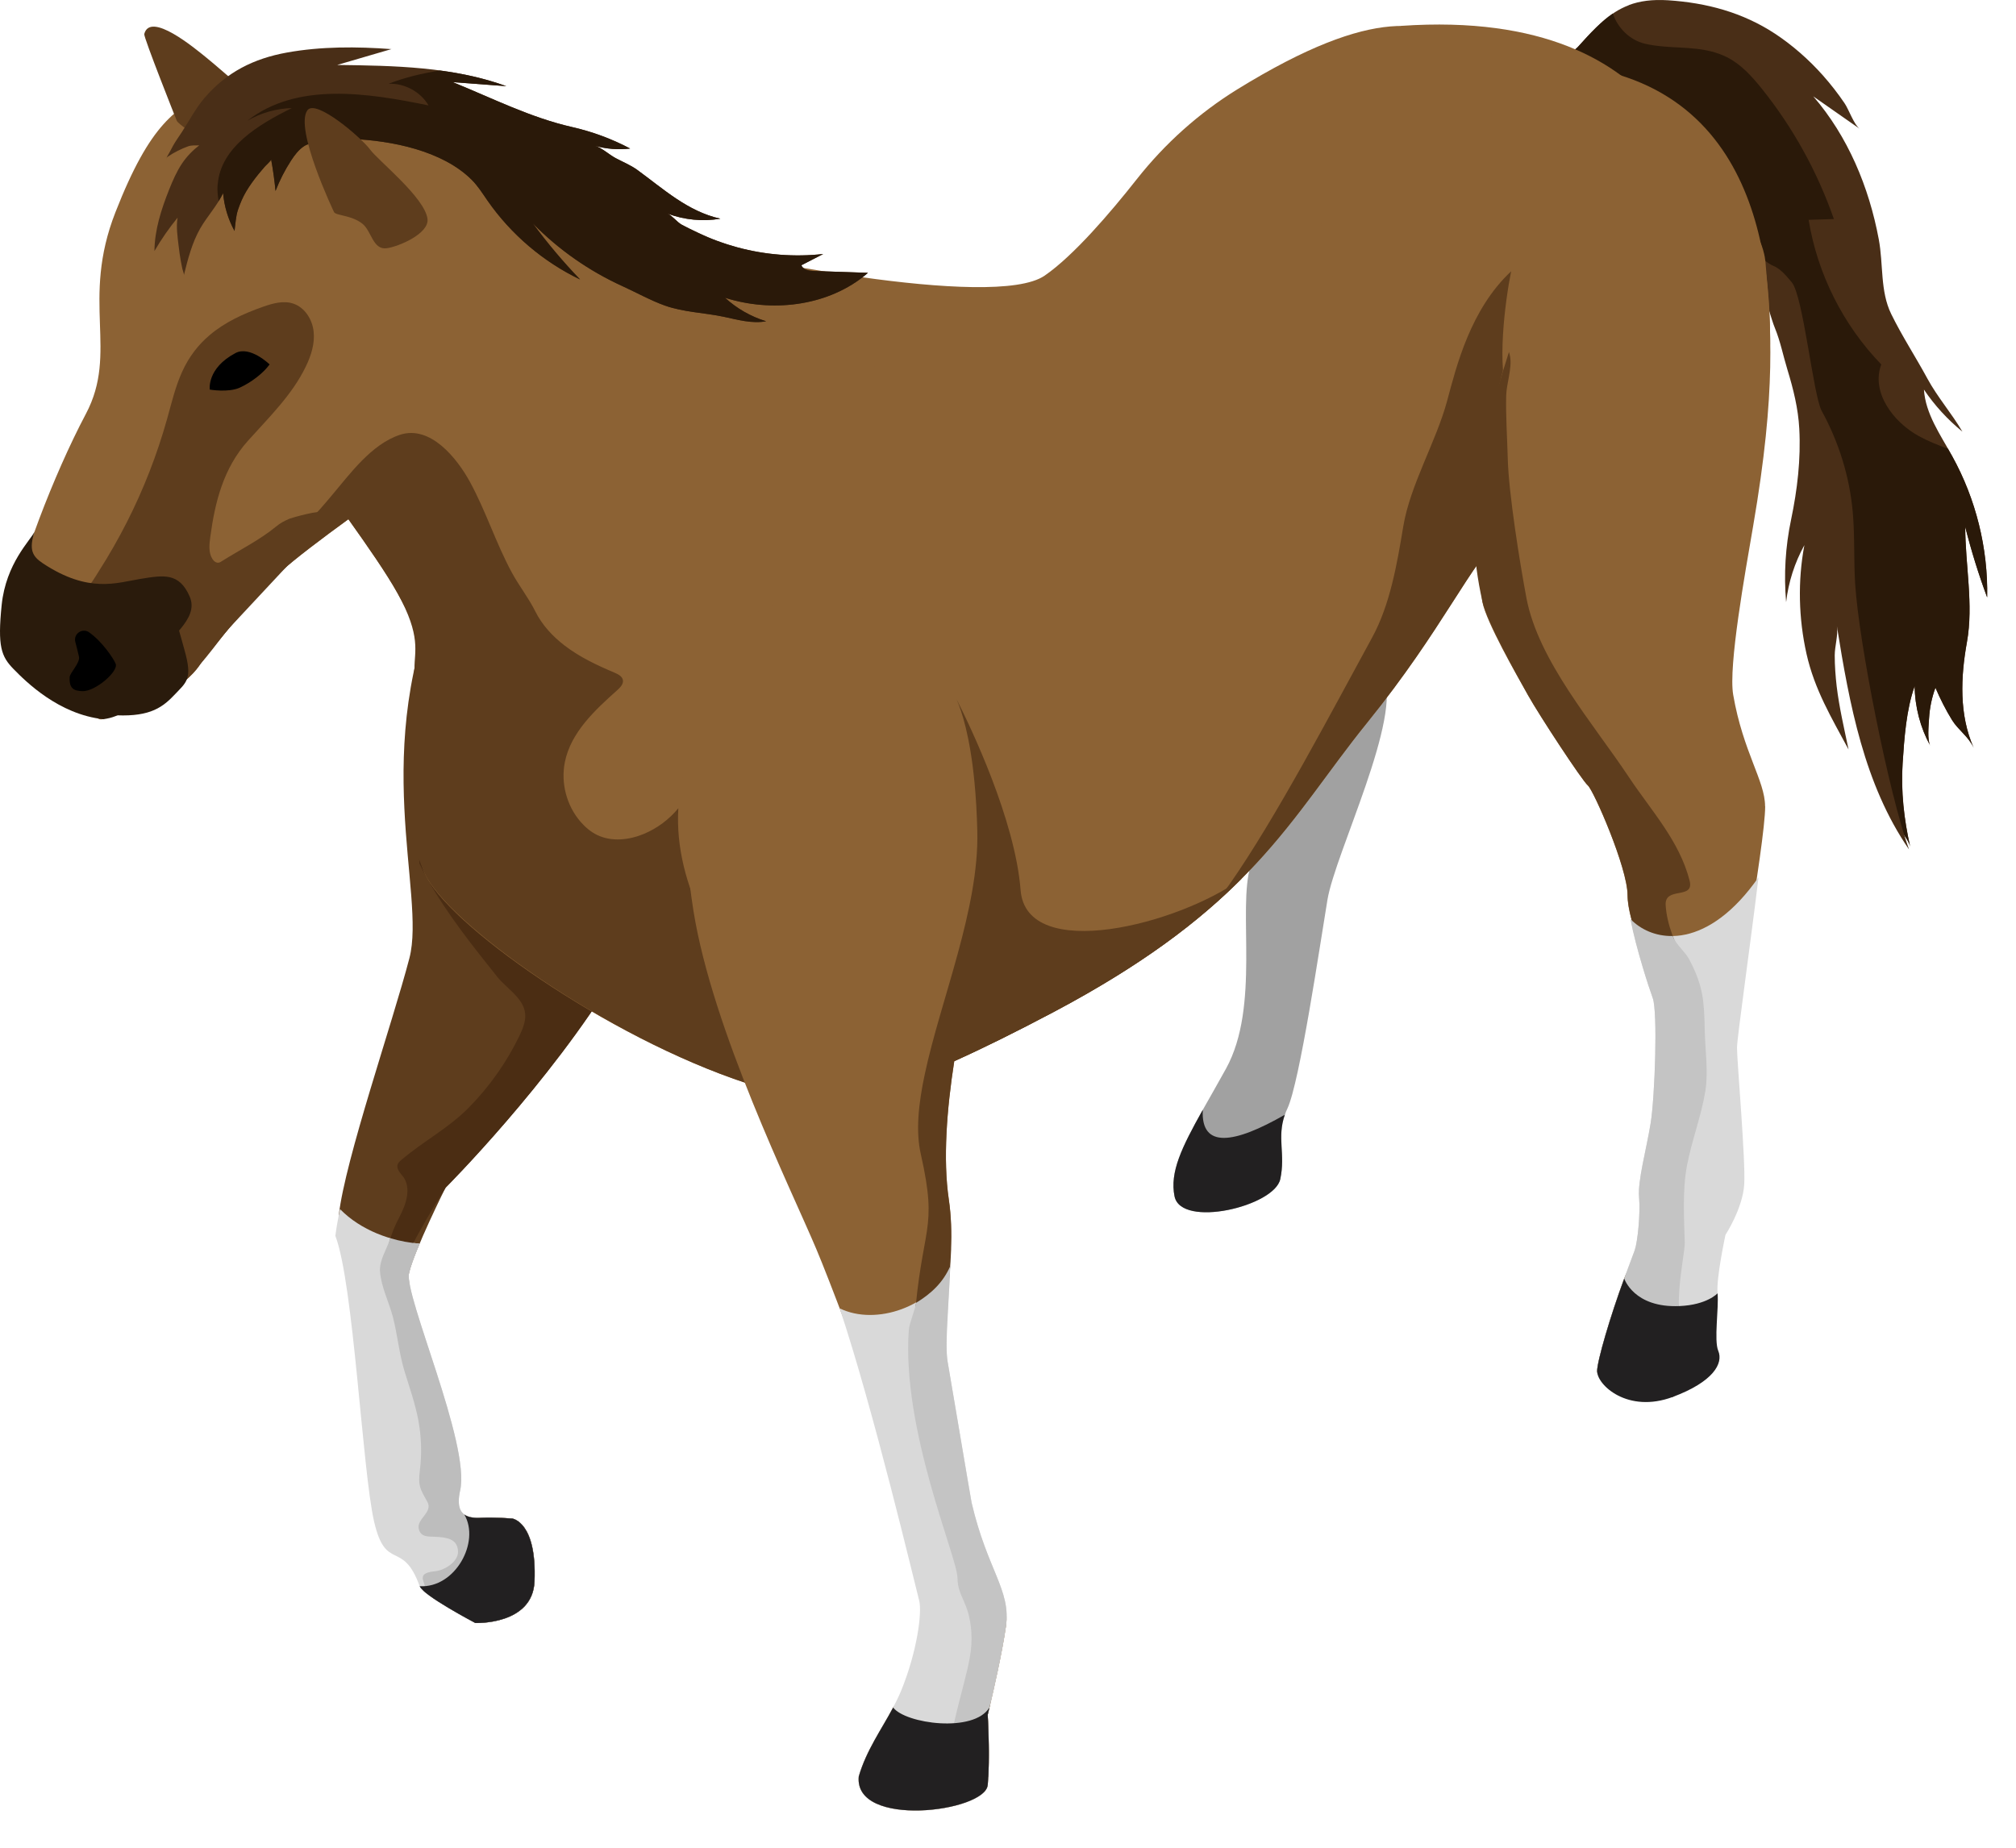 <svg width="36" height="33" viewBox="0 0 36 33" fill="none" xmlns="http://www.w3.org/2000/svg">
<path d="M29.086 0.091C29.279 0.018 29.504 -0.013 29.789 0.005C30.474 0.05 31.117 0.221 31.697 0.602C32.012 0.81 32.303 1.067 32.554 1.349C32.692 1.505 32.821 1.67 32.938 1.843C33.014 1.953 33.107 2.229 33.21 2.301C32.933 2.107 32.656 1.915 32.38 1.721C32.999 2.437 33.375 3.341 33.549 4.271C33.634 4.722 33.571 5.198 33.772 5.609C33.967 6.007 34.208 6.374 34.418 6.762C34.598 7.094 34.85 7.38 35.043 7.709C34.779 7.494 34.546 7.24 34.356 6.958C34.384 7.392 34.651 7.766 34.861 8.147C35.285 8.913 35.503 9.793 35.486 10.669C35.332 10.257 35.202 9.837 35.094 9.41C35.094 10.089 35.245 10.799 35.125 11.466C35.012 12.091 34.982 12.763 35.245 13.356C35.157 13.159 34.972 13.041 34.861 12.863C34.749 12.684 34.645 12.477 34.562 12.282C34.497 12.457 34.459 12.642 34.448 12.829C34.441 12.948 34.413 13.216 34.47 13.32C34.292 12.995 34.195 12.625 34.191 12.253C34.041 12.673 34.005 13.187 33.976 13.631C33.944 14.132 34.001 14.635 34.111 15.123C34.08 14.986 33.915 14.813 33.85 14.68C33.774 14.522 33.721 14.356 33.652 14.195C33.512 13.874 33.381 13.525 33.339 13.173C33.318 12.997 33.237 12.843 33.196 12.67C33.127 12.384 32.925 10.408 32.884 10.116C32.788 9.429 32.643 8.744 32.39 8.096C32.267 7.78 32.117 5.95 31.933 5.665C31.769 5.412 31.494 5.179 31.468 4.859C31.495 5.197 31.497 5.536 31.474 5.874C31.253 5.358 31.09 4.817 30.99 4.264C30.895 3.746 30.85 3.202 30.589 2.745C30.317 2.266 29.838 1.837 29.292 1.688C29.033 1.617 28.724 1.606 28.465 1.721C28.165 1.856 28.023 2.178 27.733 2.325C27.137 2.628 26.814 1.786 27.213 1.388C27.416 1.185 27.7 1.091 27.962 0.975C28.042 0.939 28.124 0.898 28.182 0.833C28.495 0.485 28.741 0.224 29.084 0.094L29.086 0.091Z" fill="#492E17"/>
<path d="M27.182 1.421C27.192 1.408 27.203 1.397 27.214 1.385C27.417 1.182 27.7 1.089 27.963 0.972C28.043 0.936 28.125 0.896 28.183 0.831C28.403 0.586 28.59 0.385 28.801 0.241C28.886 0.499 29.104 0.716 29.37 0.78C29.486 0.808 29.605 0.822 29.723 0.832C30.097 0.863 30.478 0.842 30.835 1.02C31.086 1.145 31.28 1.359 31.456 1.578C32.016 2.275 32.454 3.068 32.748 3.912C32.597 3.917 32.447 3.921 32.297 3.926C32.454 4.892 32.914 5.806 33.594 6.509C33.409 7.001 33.802 7.534 34.262 7.787C34.429 7.879 34.606 7.949 34.785 8.015C34.81 8.059 34.836 8.103 34.86 8.147C35.284 8.913 35.502 9.793 35.484 10.669C35.331 10.257 35.201 9.837 35.093 9.41C35.093 10.089 35.243 10.799 35.123 11.466C35.011 12.091 34.981 12.763 35.243 13.356C35.156 13.159 34.971 13.041 34.859 12.863C34.748 12.684 34.644 12.477 34.561 12.282C34.496 12.457 34.458 12.642 34.447 12.829C34.44 12.948 34.412 13.216 34.469 13.32C34.291 12.995 34.194 12.625 34.19 12.253C34.039 12.673 34.004 13.188 33.975 13.631C33.942 14.132 33.999 14.635 34.11 15.123C34.079 14.986 33.914 14.813 33.849 14.68C33.773 14.522 33.72 14.355 33.651 14.195C33.511 13.874 33.38 13.525 33.337 13.173C33.316 12.997 33.236 12.843 33.195 12.67C33.126 12.384 32.923 10.408 32.883 10.116C32.787 9.429 32.642 8.744 32.389 8.096C32.266 7.78 32.116 5.95 31.931 5.665C31.768 5.412 31.492 5.179 31.467 4.859C31.494 5.197 31.496 5.536 31.473 5.874C31.252 5.358 31.089 4.817 30.989 4.264C30.894 3.746 30.849 3.202 30.588 2.745C30.316 2.266 29.837 1.837 29.291 1.688C29.032 1.617 28.723 1.606 28.464 1.721C28.164 1.856 28.022 2.178 27.732 2.325C27.658 2.363 27.588 2.383 27.524 2.389C27.338 2.097 27.207 1.765 27.18 1.423L27.182 1.421Z" fill="#2A1909"/>
<path d="M31.473 5.288C31.38 5.149 31.283 5.005 31.25 4.841C31.24 4.796 31.232 4.671 31.283 4.645C31.294 4.64 31.306 4.638 31.319 4.638C31.386 4.633 31.459 4.627 31.52 4.661C31.571 4.69 31.606 4.723 31.661 4.745C31.8 4.802 31.9 4.929 31.995 5.041C32.2 5.28 32.379 7.062 32.53 7.338C32.836 7.895 33.029 8.514 33.085 9.147C33.123 9.573 33.101 10.002 33.128 10.429C33.194 11.484 33.731 14.175 34.089 15.17C33.29 14.011 33.025 12.576 32.802 11.185C32.827 11.338 32.763 11.545 32.763 11.704C32.763 11.889 32.777 12.075 32.798 12.259C32.844 12.64 32.932 13.012 33.01 13.386C32.706 12.819 32.403 12.319 32.259 11.677C32.117 11.041 32.101 10.376 32.221 9.736C32.048 10.049 31.936 10.397 31.895 10.754C31.852 10.261 31.882 9.763 31.984 9.279C32.095 8.747 32.16 8.199 32.13 7.656C32.111 7.296 32.023 6.945 31.918 6.601C31.843 6.357 31.793 6.098 31.696 5.862C31.62 5.678 31.584 5.455 31.473 5.288V5.288Z" fill="#492E17"/>
<path d="M20.974 21.366C21.09 21.94 22.758 21.547 22.862 21.059C22.958 20.61 22.799 20.322 22.944 19.909H22.945C22.956 19.872 22.971 19.835 22.99 19.797C23.21 19.322 23.564 16.916 23.704 16.073C23.843 15.231 25.059 12.798 24.699 12.044C24.338 11.291 25.078 8.926 24.998 8.358C24.919 7.79 26.785 6.183 26.785 2.023C26.785 1.368 25.446 -0.35 23.909 1.9C22.373 4.149 22.256 4.515 22.129 6.392C22 8.269 22.051 10.33 22.633 12.745C22.633 12.745 22.563 14.695 22.33 15.47C22.096 16.247 22.509 17.968 21.893 19.086C21.741 19.361 21.601 19.605 21.477 19.824L21.476 19.825C21.102 20.494 20.886 20.934 20.974 21.367L20.974 21.366Z" fill="#A1A1A1"/>
<path d="M6.05 21.7C6.376 22.554 6.685 26.129 6.894 27.049C7.103 27.97 7.322 27.358 7.627 28.204C7.687 28.371 8.486 28.986 8.486 28.986C8.486 28.986 9.511 29.027 9.543 28.243C9.587 27.175 9.145 27.12 9.145 27.12C9.145 27.12 8.83 27.095 8.591 27.107C8.473 27.112 8.365 27.102 8.291 27.049C8.29 27.049 8.22 27.169 8.22 27.169C8.174 27.135 8.037 27.025 8.025 26.949C8.021 26.926 8.216 26.758 8.009 26.811C7.861 26.849 8.008 26.656 8.025 26.581C8.211 25.753 7.211 23.136 7.304 22.734C7.397 22.333 7.957 21.209 7.957 21.209C7.957 21.209 9.813 19.351 11.004 17.382C11.696 16.239 11.923 15.058 12.204 14.181C12.252 14.028 12.302 13.886 12.356 13.755C12.616 13.124 12.792 12.241 12.897 11.289C13.157 8.92 12.975 6.117 12.541 5.661C11.936 5.022 9.266 7.385 7.915 10.382C6.566 13.379 7.614 15.949 7.311 17.112C7.008 18.275 6.166 20.698 6.05 21.7H6.05Z" fill="#5E3D1D"/>
<path d="M8.487 28.986C8.487 28.986 7.554 28.496 7.494 28.329C7.189 27.483 6.889 28.089 6.679 27.169C6.469 26.249 6.315 22.927 5.989 22.073C6.004 21.942 6.033 21.779 6.072 21.594C6.44 21.972 6.991 22.173 7.494 22.211C7.406 22.418 7.334 22.61 7.304 22.734C7.211 23.136 8.403 25.789 8.217 26.618C8.2 26.693 8.192 26.757 8.192 26.812C8.192 26.839 8.195 26.864 8.198 26.888C8.211 26.964 8.245 27.015 8.291 27.049C8.291 27.049 8.291 27.05 8.292 27.05C8.365 27.103 8.473 27.113 8.591 27.108C8.83 27.096 9.146 27.121 9.146 27.121C9.146 27.121 9.588 27.176 9.544 28.244C9.512 29.027 8.487 28.986 8.487 28.986V28.986Z" fill="#D9D9D9"/>
<path d="M7.199 21.018C7.15 20.95 7.075 20.879 7.1 20.799C7.111 20.765 7.139 20.739 7.167 20.716C7.561 20.38 8.011 20.15 8.379 19.774C8.746 19.399 9.052 18.965 9.279 18.492C9.344 18.354 9.405 18.201 9.37 18.053C9.312 17.803 9.036 17.64 8.883 17.45C8.438 16.892 7.99 16.332 7.64 15.711C7.586 15.616 7.536 15.519 7.488 15.421C7.466 14.636 7.467 13.698 7.682 12.642C8.348 12.753 9.016 13.005 9.463 13.51C9.731 13.813 9.901 14.108 10.264 14.303C10.63 14.499 10.951 14.778 11.217 15.094C11.407 15.319 11.57 15.563 11.715 15.82C11.543 16.327 11.324 16.859 11.007 17.383C9.815 19.352 7.96 21.21 7.96 21.21C7.96 21.21 7.264 22.294 7.171 22.695C7.078 23.096 8.214 25.753 8.028 26.582C8.012 26.657 8.157 26.812 8.104 26.812C8.013 26.812 8.025 26.926 8.028 26.949C8.041 27.025 8.178 27.136 8.224 27.169C8.297 27.222 8.476 27.113 8.594 27.108C8.834 27.096 9.149 27.121 9.149 27.121C9.149 27.121 9.591 27.176 9.547 28.244C9.515 29.027 8.49 28.987 8.49 28.987C8.49 28.987 7.799 28.623 7.569 28.416C7.683 28.317 7.793 28.213 7.885 28.093C7.99 27.955 8.268 27.877 8.266 27.7C8.262 27.461 8.116 27.391 7.936 27.323C7.822 27.281 7.808 27.384 7.776 27.223C7.74 27.048 7.904 26.974 7.802 26.79C7.67 26.552 7.633 26.508 7.668 26.224C7.705 25.924 7.695 25.617 7.638 25.319C7.582 25.023 7.48 24.738 7.392 24.451C7.299 24.146 7.222 23.835 7.143 23.527C7.074 23.261 6.922 22.978 6.902 22.703C6.877 22.36 6.969 22.042 7.13 21.74C7.25 21.515 7.349 21.227 7.202 21.018H7.199Z" fill="#4B2D13"/>
<path d="M8.487 28.986C8.487 28.986 7.796 28.623 7.566 28.415C7.68 28.316 7.35 28.1 7.768 28.062C7.941 28.046 8.182 27.891 8.179 27.714C8.176 27.475 7.96 27.456 7.768 27.446C7.659 27.44 7.509 27.461 7.477 27.3C7.441 27.125 7.734 27.008 7.632 26.824C7.5 26.585 7.463 26.541 7.498 26.258C7.535 25.958 7.525 25.651 7.468 25.353C7.411 25.057 7.31 24.772 7.222 24.485C7.129 24.18 7.095 23.828 7.016 23.521C6.946 23.254 6.806 22.984 6.786 22.709C6.771 22.504 6.912 22.303 6.97 22.114C7.144 22.166 7.322 22.198 7.494 22.211C7.407 22.418 7.334 22.61 7.305 22.734C7.212 23.136 8.403 25.789 8.217 26.618C8.201 26.693 8.193 26.757 8.193 26.812C8.193 26.839 8.196 26.864 8.199 26.888C8.212 26.964 8.245 27.015 8.291 27.049C8.291 27.049 8.291 27.05 8.293 27.05C8.366 27.103 8.473 27.113 8.592 27.108C8.831 27.096 9.147 27.121 9.147 27.121C9.147 27.121 9.588 27.176 9.544 28.244C9.512 29.027 8.487 28.987 8.487 28.987L8.487 28.986Z" fill="#BDBDBD"/>
<path d="M0.435 12.068C0.559 12.097 0.958 11.811 0.958 11.811C0.958 11.811 0.958 12.034 1.348 11.818C1.388 11.796 1.432 11.769 1.48 11.737C2.003 11.392 1.81 11.008 1.898 10.87C1.984 10.735 2.533 9.448 3.005 9.017C3.479 8.586 4.203 6.924 4.378 6.837C4.552 6.752 4.9 7.034 5.038 7.485C5.106 7.709 5.489 8.252 5.921 8.854C6.019 8.992 6.12 9.133 6.221 9.273C6.564 9.755 6.9 10.237 7.099 10.595C7.528 11.368 7.577 11.634 7.582 11.928C7.584 11.984 7.583 12.04 7.583 12.103C7.583 12.2 7.593 12.416 7.613 12.689C7.675 13.492 7.309 15.284 7.662 15.709C8.112 16.254 8.94 16.372 12.126 14.735C12.276 14.658 12.432 14.576 12.594 14.491C12.614 14.481 12.633 14.47 12.652 14.462C13.501 14.013 14.279 13.638 14.993 13.303C17.256 12.238 18.853 11.576 19.89 10.297C21.26 8.606 21.721 7.468 22.355 6.872C22.568 6.673 23.043 6.382 23.597 6.005C24.003 5.728 24.452 5.405 24.872 5.036C25.594 4.403 26.234 3.638 26.428 2.75C26.89 0.641 26.989 1.335 26.205 0.831C25.519 0.391 24.586 0.059 22.093 1.597C21.407 2.021 20.8 2.566 20.3 3.2C19.828 3.799 19.17 4.568 18.654 4.923C17.744 5.549 12.979 4.565 12.246 4.333C11.511 4.099 7.53 2.189 6.77 1.828C6.009 1.467 4.441 1.315 3.794 1.616C3.146 1.919 2.684 2.199 2.062 3.789C1.439 5.377 2.12 6.285 1.534 7.391C0.948 8.497 0.337 10.124 0.211 10.898C0.088 11.669 0.31 12.041 0.435 12.069V12.068Z" fill="#8C6234"/>
<path d="M23.776 5.208C23.776 5.208 23.707 5.516 23.596 6.003C23.042 6.381 22.568 6.673 22.356 6.872C21.721 7.467 21.26 8.605 19.89 10.296C18.52 11.988 16.167 12.599 12.594 14.491C9.02 16.383 8.135 16.278 7.662 15.709C7.309 15.284 7.676 13.492 7.614 12.689C7.614 12.689 8.157 14.606 9.267 14.889C10.377 15.171 11.909 14.001 11.909 14.001L13.221 10.693C13.221 10.693 13.097 12.592 12.975 12.893C12.854 13.194 13.554 13.092 13.554 13.092C13.554 13.092 16.352 12.896 18.419 10.989C20.486 9.081 21.483 6.933 21.956 6.66C22.429 6.387 23.775 5.208 23.775 5.208H23.776Z" fill="#942F11"/>
<path d="M3.156 2.156C3.156 2.156 2.562 0.664 2.576 0.608C2.682 0.195 3.483 0.867 3.674 1.02C3.804 1.123 4.243 1.505 4.512 1.74C4.639 1.852 4.665 2.039 4.574 2.182C4.515 2.275 4.472 2.399 4.395 2.445C4.066 2.64 3.83 2.665 3.641 2.525C3.479 2.406 3.177 2.213 3.157 2.156L3.156 2.156Z" fill="#5E3D1D"/>
<path d="M7.581 15.591C7.952 16.478 10.812 18.518 13.341 19.349C13.69 19.464 14.033 19.555 14.361 19.617C14.362 19.617 14.364 19.619 14.366 19.619C14.431 19.631 14.495 19.642 14.559 19.652L14.993 13.303L15.334 8.307C15.334 8.307 11.759 9.676 9.476 10.637C9.409 10.665 9.343 10.692 9.279 10.72C8.301 11.135 7.605 11.458 7.613 11.538C7.619 11.587 7.605 11.726 7.582 11.928C7.488 12.784 7.23 14.753 7.581 15.591H7.581Z" fill="#8C6234"/>
<path d="M14.528 6.781C14.528 6.781 14.011 10.11 13.555 11.382C13.1 12.655 12.24 14.676 12.24 14.676C12.24 14.676 12.952 14.531 13.175 14.383C13.399 14.236 13.384 13.959 13.384 13.959C13.384 13.959 14.527 10.745 14.777 9.343C15.026 7.942 15.099 6.375 15.099 6.375L14.527 6.781H14.528Z" fill="#942F11"/>
<path d="M20.974 21.366C21.09 21.94 22.757 21.547 22.862 21.059C22.958 20.61 22.799 20.322 22.943 19.909C22.039 20.428 21.443 20.521 21.478 19.824L21.476 19.825C21.102 20.494 20.886 20.934 20.974 21.367V21.366Z" fill="#222021"/>
<path d="M25.021 0.462C30.102 0.111 30.381 3.754 30.381 3.754C30.381 3.754 31.936 9.114 28.331 8.452C24.725 7.791 23.361 4.627 23.626 3.792C23.89 2.958 25.021 0.462 25.021 0.462Z" fill="#8C6234"/>
<path d="M26.64 1.177C31.136 0.71 31.626 4.219 31.609 6.14C31.599 7.315 28.848 10.032 28.227 9.961C24.584 9.541 26.122 6.222 26.386 5.388C26.651 4.553 26.64 1.178 26.64 1.178V1.177Z" fill="#8C6234"/>
<path d="M1.348 11.818C1.377 12.402 1.678 12.823 1.781 12.846C1.905 12.874 2.304 12.587 2.304 12.587C2.304 12.587 2.304 12.764 2.579 12.652C2.645 12.624 2.725 12.581 2.826 12.514C3.35 12.169 3.499 11.982 3.587 11.847C3.673 11.711 4.565 10.62 5.037 10.191C5.264 9.984 5.753 9.613 6.221 9.274C6.73 8.903 7.212 8.571 7.303 8.526C7.476 8.44 7.825 8.724 7.963 9.173C8.011 9.334 8.562 9.949 9.279 10.72C9.387 10.837 9.5 10.958 9.617 11.081C10.505 12.033 11.549 13.134 12.198 13.898C12.205 13.904 12.211 13.911 12.217 13.918C12.229 13.932 12.242 13.947 12.253 13.961C12.417 14.155 12.553 14.325 12.651 14.462C12.705 14.536 12.747 14.601 12.777 14.655C13.289 15.576 13.263 15.777 13.263 16.162C13.263 16.261 13.272 16.475 13.293 16.749C13.354 17.552 13.521 18.871 13.874 19.297C13.996 19.443 14.144 19.559 14.36 19.618C14.362 19.618 14.362 19.619 14.365 19.619C14.768 19.727 15.4 19.636 16.515 19.179C16.679 19.112 16.853 19.038 17.04 18.952C17.541 18.727 18.124 18.439 18.805 18.079C20.403 17.233 21.419 16.449 22.176 15.688C22.176 15.688 22.178 15.686 22.178 15.686C23.113 14.746 23.654 13.843 24.412 12.908C25.781 11.217 26.242 10.079 26.877 9.484C27.089 9.285 27.564 8.994 28.117 8.615C29.222 7.863 30.643 8.59 30.949 7.185C31.411 5.075 31.51 3.946 30.726 3.441C29.941 2.938 28.833 2.577 25.433 4.997C25.433 4.997 25.208 5.006 24.871 5.036C24.123 5.105 22.823 5.282 22.195 5.713C21.285 6.339 19.192 8.151 18.458 7.919C17.723 7.684 10.454 3.877 9.693 3.516C8.933 3.155 7.365 3.002 6.717 3.304C6.07 3.607 5.608 3.887 4.986 5.477C4.363 7.064 3.468 7.888 2.884 8.994C2.298 10.1 1.494 10.668 1.369 11.441C1.348 11.572 1.342 11.699 1.348 11.818V11.818Z" fill="#8C6234"/>
<path d="M3.744 5.985C3.542 6.156 3.374 6.369 3.25 6.645C3.13 6.911 3.064 7.197 2.985 7.478C2.806 8.118 2.564 8.74 2.263 9.331C2.112 9.627 1.948 9.915 1.769 10.195C1.691 10.317 1.619 10.454 1.506 10.543C1.382 10.64 1.223 10.689 1.098 10.788C0.844 10.991 0.541 11.631 0.727 11.947C0.902 12.245 1.4 12.271 1.701 12.321C2.141 12.395 2.735 12.3 3.163 12.179C3.488 12.088 3.889 11.437 4.117 11.192C4.474 10.809 4.831 10.427 5.188 10.044C5.428 9.787 5.678 9.511 5.748 9.166C5.765 9.087 5.205 9.249 5.169 9.264C5.076 9.304 5.002 9.344 4.93 9.404C4.642 9.642 4.276 9.824 3.957 10.025C3.942 10.035 3.926 10.045 3.909 10.048C3.861 10.059 3.816 10.021 3.791 9.98C3.722 9.869 3.737 9.728 3.754 9.599C3.839 8.961 3.99 8.362 4.427 7.873C4.803 7.453 5.219 7.051 5.463 6.542C5.557 6.347 5.625 6.132 5.6 5.917C5.576 5.703 5.442 5.49 5.236 5.422C5.063 5.364 4.873 5.417 4.699 5.478C4.338 5.605 4.011 5.758 3.744 5.985Z" fill="#5E3D1D"/>
<path d="M13.74 18.276C15.659 18.404 17.744 18.394 19.295 17.256C19.716 16.948 21.279 16.76 21.949 15.804C22.794 14.597 23.795 12.679 24.502 11.387C24.823 10.801 24.948 10.068 25.058 9.404C25.18 8.663 25.643 7.893 25.84 7.165C26.009 6.536 26.257 5.526 26.985 4.845C26.875 5.387 26.722 6.582 26.937 7.079C27.006 7.238 27.647 7.021 27.702 7.185C27.746 7.318 27.75 7.461 27.742 7.601C27.711 8.205 27.388 8.633 27.246 9.201C27.09 9.31 26.962 9.404 26.878 9.484C26.243 10.078 25.781 11.217 24.412 12.908C23.042 14.6 22.379 16.186 18.805 18.079C16.158 19.479 14.987 19.785 14.364 19.619C14.363 19.619 14.361 19.618 14.36 19.618C14.23 19.583 14.127 19.525 14.037 19.454C13.777 19.105 13.628 18.688 13.739 18.277L13.74 18.276Z" fill="#5E3D1D"/>
<path d="M2.271 12.346C2.319 12.487 2.443 12.591 2.579 12.651C2.645 12.623 2.725 12.58 2.826 12.513C3.35 12.168 3.499 11.982 3.587 11.846C3.673 11.71 4.565 10.619 5.037 10.19C5.264 9.983 5.753 9.613 6.221 9.273C6.564 9.755 6.9 10.237 7.099 10.595C7.528 11.368 7.397 11.641 7.402 11.934C7.308 12.79 6.973 14.206 7.581 15.59C7.968 16.47 10.811 18.518 13.341 19.349C13.187 18.556 12.97 17.775 12.756 16.995C12.703 16.806 12.65 16.616 12.564 16.439C12.261 15.819 12.071 15.137 12.113 14.435C11.95 14.634 11.738 14.792 11.501 14.892C11.236 15.003 10.923 15.038 10.664 14.913C10.548 14.857 10.448 14.771 10.364 14.673C10.117 14.386 10.012 13.982 10.087 13.61C10.194 13.08 10.622 12.683 11.026 12.323C11.077 12.276 11.134 12.217 11.124 12.149C11.113 12.079 11.038 12.041 10.972 12.013C10.66 11.881 10.35 11.735 10.082 11.529C9.869 11.366 9.68 11.162 9.56 10.921C9.439 10.678 9.271 10.467 9.14 10.226C8.856 9.701 8.676 9.127 8.39 8.603C8.159 8.182 7.684 7.588 7.144 7.765C6.634 7.931 6.251 8.462 5.92 8.854C5.772 9.03 5.641 9.184 5.535 9.278C5.382 9.412 5.205 9.523 5.07 9.677C4.894 9.879 4.806 10.142 4.669 10.373C4.571 10.537 4.449 10.687 4.328 10.835C4.096 11.118 3.857 11.408 3.537 11.588C3.204 11.775 2.81 11.827 2.426 11.836C2.483 11.966 2.291 12.069 2.257 12.206C2.244 12.252 2.253 12.302 2.269 12.347L2.271 12.346Z" fill="#5E3D1D"/>
<path d="M12.199 13.898C12.201 13.99 12.203 14.085 12.205 14.181C12.225 14.856 12.275 15.595 12.384 16.273C12.727 18.403 14.119 21.221 14.578 22.31C15.061 23.457 16.576 27.646 16.673 28.018C16.728 28.231 16.528 29.566 16.245 30.255C16.204 30.357 16.001 30.397 15.949 30.495C15.74 30.889 15.47 31.261 15.335 31.726C15.242 32.66 17.592 32.362 17.638 31.881C17.643 31.834 17.646 31.783 17.648 31.732C17.676 31.255 17.638 30.626 17.638 30.626C17.638 30.626 17.65 30.576 17.669 30.494C17.671 30.494 17.671 30.492 17.671 30.492C17.737 30.21 17.893 29.537 17.964 29.043C18.057 28.402 17.426 28.18 17.146 26.979C17.136 26.934 16.793 24.434 16.781 24.377C16.667 23.826 17.119 22.611 16.944 21.422C16.838 20.706 16.907 19.808 17.041 18.951C17.283 17.404 17.733 15.986 17.733 15.986C17.733 15.986 17.631 15.045 17.403 13.965C17.121 12.621 16.645 11.059 15.933 10.824C14.582 10.38 13.528 10.844 12.899 11.289C12.475 11.589 12.242 11.883 12.242 11.883C12.242 11.883 12.181 12.769 12.199 13.898H12.199Z" fill="#8C6234"/>
<path d="M14.994 23.366C15.639 23.685 16.647 23.339 16.97 22.605C16.94 23.35 16.855 24.003 16.93 24.368C16.942 24.424 17.34 26.794 17.351 26.839C17.63 28.04 18.057 28.402 17.963 29.043C17.892 29.538 17.737 30.21 17.67 30.492C17.67 30.492 17.67 30.494 17.669 30.494C17.649 30.576 17.638 30.626 17.638 30.626C17.638 30.626 17.676 31.255 17.648 31.732C17.646 31.783 17.642 31.834 17.638 31.881C17.591 32.362 15.241 32.66 15.334 31.726C15.47 31.261 15.74 30.889 15.949 30.495C16 30.397 16.049 30.299 16.091 30.197C16.374 29.509 16.469 28.801 16.414 28.587C16.338 28.298 15.597 25.167 14.994 23.366Z" fill="#D9D9D9"/>
<path d="M16.868 31.643C17.134 31.676 17.394 31.705 17.648 31.732C17.676 31.256 17.638 30.627 17.638 30.627C17.638 30.627 17.649 30.577 17.669 30.494C17.67 30.494 17.67 30.493 17.67 30.493C17.737 30.211 17.704 29.481 17.775 28.987C17.868 28.346 17.535 28.088 17.255 26.887C17.245 26.842 16.853 24.48 16.841 24.423C16.727 23.872 17.118 22.611 16.942 21.423C16.837 20.706 16.906 19.809 17.04 18.952C17.542 18.727 18.125 18.439 18.806 18.079C20.404 17.233 21.419 16.449 22.177 15.688C21.049 16.515 18.327 17.206 18.225 15.897C18.127 14.64 17.33 12.978 17.082 12.49C17.171 12.692 17.321 13.139 17.401 13.967C17.426 14.223 17.444 14.515 17.452 14.849C17.485 16.229 16.798 17.852 16.515 19.18C16.4 19.716 16.351 20.203 16.442 20.608C16.76 22.016 16.457 21.859 16.325 23.642C16.194 25.425 17.154 27.812 17.163 28.186C17.169 28.56 17.413 28.64 17.45 29.215C17.486 29.79 17.097 30.221 16.867 31.644L16.868 31.643Z" fill="#5E3D1D"/>
<path d="M17.347 29.168C17.31 28.593 17.104 28.547 17.097 28.173C17.089 27.799 16.098 25.533 16.229 23.75C16.238 23.633 16.349 23.37 16.358 23.269C16.633 23.1 16.839 22.907 16.969 22.612C16.948 23.141 16.91 23.616 16.904 23.983C16.904 23.99 16.904 23.996 16.904 24.004C16.903 24.091 16.905 24.172 16.912 24.244C16.913 24.252 16.914 24.261 16.915 24.269C16.919 24.304 16.924 24.338 16.93 24.368C16.941 24.425 17.339 26.795 17.35 26.839C17.63 28.04 18.057 28.403 17.963 29.044C17.892 29.538 17.736 30.211 17.67 30.493C17.67 30.493 17.67 30.494 17.669 30.494C17.649 30.577 17.637 30.627 17.637 30.627C17.637 30.627 17.675 31.256 17.647 31.732C17.393 31.705 17.134 31.676 16.867 31.643C17.098 30.221 17.382 29.743 17.346 29.169L17.347 29.168Z" fill="#C4C4C4"/>
<path d="M12.865 3.906C12.549 3.959 12.219 3.927 11.92 3.814C11.995 3.843 12.09 3.967 12.172 4.012C12.265 4.063 12.365 4.109 12.46 4.155C12.688 4.264 12.925 4.352 13.169 4.418C13.667 4.552 14.189 4.593 14.7 4.536C14.571 4.603 14.441 4.669 14.311 4.737C14.34 4.82 14.449 4.837 14.537 4.84C14.858 4.851 15.178 4.862 15.499 4.872C15.47 4.897 15.441 4.922 15.411 4.945C14.732 5.473 13.771 5.579 12.947 5.318C13.156 5.51 13.409 5.654 13.682 5.737C13.43 5.784 13.175 5.71 12.925 5.657C12.582 5.584 12.204 5.576 11.872 5.457C11.621 5.367 11.362 5.223 11.116 5.111C10.52 4.84 9.975 4.459 9.517 3.991C9.775 4.343 10.057 4.677 10.359 4.991C9.7 4.675 9.125 4.185 8.707 3.585C8.618 3.457 8.535 3.323 8.425 3.213C7.901 2.688 6.989 2.51 6.278 2.481C6.119 2.474 5.971 2.502 5.818 2.535C5.685 2.564 5.556 2.53 5.431 2.61C5.333 2.673 5.262 2.769 5.198 2.866C5.087 3.037 4.994 3.22 4.92 3.41C4.902 3.222 4.876 3.034 4.842 2.848C4.845 2.866 4.747 2.954 4.733 2.971C4.692 3.018 4.651 3.065 4.612 3.114C4.535 3.21 4.461 3.31 4.398 3.416C4.335 3.521 4.29 3.629 4.251 3.744C4.21 3.863 4.205 3.999 4.188 4.124C4.074 3.917 4.004 3.685 3.984 3.449C3.877 3.675 3.702 3.861 3.577 4.077C3.429 4.335 3.355 4.628 3.283 4.917C3.29 4.891 3.263 4.832 3.257 4.804C3.248 4.759 3.238 4.714 3.23 4.669C3.214 4.578 3.2 4.486 3.19 4.394C3.171 4.23 3.143 4.053 3.171 3.888C3.018 4.075 2.88 4.274 2.758 4.483C2.761 4.106 2.88 3.739 3.019 3.389C3.084 3.226 3.154 3.064 3.251 2.919C3.335 2.795 3.439 2.687 3.557 2.596C3.488 2.599 3.422 2.59 3.355 2.615C3.232 2.66 3.113 2.72 3.004 2.793C2.989 2.803 2.974 2.815 2.969 2.83C2.967 2.835 2.966 2.841 2.968 2.847C2.963 2.822 3.013 2.75 3.025 2.725C3.047 2.682 3.07 2.638 3.094 2.596C3.141 2.513 3.196 2.438 3.248 2.358C3.378 2.159 3.496 1.932 3.651 1.75C4.047 1.288 4.531 1.045 5.126 0.938C5.737 0.828 6.369 0.831 6.989 0.877C6.667 0.972 6.343 1.065 6.021 1.16C7.041 1.173 8.083 1.19 9.042 1.539C8.722 1.514 8.403 1.49 8.083 1.466C8.792 1.754 9.475 2.101 10.221 2.27C10.579 2.352 10.927 2.48 11.252 2.653C11.042 2.678 10.828 2.661 10.624 2.603C10.744 2.638 10.881 2.764 10.994 2.824C11.122 2.892 11.261 2.948 11.378 3.033C11.851 3.377 12.28 3.776 12.864 3.906H12.865Z" fill="#492E17"/>
<path d="M3.888 3.296C3.937 2.632 4.615 2.224 5.212 1.93C4.934 1.938 4.658 2.016 4.418 2.156C5.299 1.464 6.557 1.657 7.653 1.883C7.509 1.638 7.223 1.483 6.939 1.496C7.241 1.378 7.544 1.31 7.855 1.259C8.26 1.313 8.658 1.399 9.042 1.539C8.723 1.515 8.404 1.491 8.084 1.467C8.793 1.755 9.475 2.102 10.222 2.271C10.58 2.353 10.928 2.481 11.253 2.653C11.043 2.679 10.828 2.662 10.625 2.604C10.744 2.638 10.882 2.765 10.995 2.825C11.122 2.893 11.261 2.949 11.378 3.033C11.852 3.378 12.281 3.777 12.864 3.906C12.549 3.96 12.219 3.928 11.919 3.815C11.995 3.843 12.09 3.967 12.172 4.012C12.265 4.063 12.364 4.109 12.46 4.155C12.687 4.265 12.925 4.352 13.168 4.418C13.666 4.553 14.188 4.594 14.7 4.537C14.57 4.604 14.441 4.67 14.311 4.737C14.34 4.821 14.449 4.838 14.537 4.84C14.858 4.851 15.178 4.862 15.499 4.873C15.47 4.898 15.441 4.923 15.411 4.946C14.732 5.474 13.771 5.58 12.947 5.318C13.157 5.51 13.409 5.655 13.681 5.738C13.43 5.785 13.175 5.711 12.925 5.658C12.582 5.585 12.204 5.576 11.872 5.457C11.621 5.368 11.362 5.223 11.116 5.111C10.52 4.84 9.975 4.46 9.517 3.992C9.775 4.344 10.057 4.678 10.359 4.992C9.699 4.675 9.125 4.186 8.707 3.585C8.618 3.457 8.535 3.323 8.425 3.213C7.901 2.689 6.989 2.511 6.277 2.481C6.119 2.475 5.971 2.503 5.818 2.536C5.685 2.565 5.556 2.53 5.431 2.61C5.333 2.674 5.262 2.769 5.198 2.867C5.087 3.038 4.994 3.221 4.92 3.411C4.902 3.223 4.876 3.035 4.842 2.849C4.845 2.866 4.747 2.955 4.732 2.972C4.692 3.018 4.651 3.066 4.612 3.114C4.534 3.211 4.461 3.31 4.398 3.416C4.335 3.521 4.29 3.63 4.25 3.745C4.21 3.864 4.205 3.999 4.188 4.125C4.074 3.917 4.004 3.686 3.984 3.45C3.961 3.498 3.933 3.545 3.905 3.591C3.887 3.494 3.878 3.396 3.886 3.297L3.888 3.296Z" fill="#2A1909"/>
<path d="M5.963 3.784C5.963 3.784 5.253 2.297 5.489 1.97C5.641 1.757 6.465 2.472 6.608 2.67C6.751 2.867 7.589 3.53 7.634 3.911C7.665 4.173 7.116 4.407 6.901 4.434C6.661 4.463 6.633 4.131 6.479 4.002C6.281 3.837 5.988 3.854 5.963 3.784H5.963Z" fill="#5E3D1D"/>
<path d="M4.814 6.508C4.814 6.508 4.465 6.169 4.206 6.305C3.689 6.578 3.746 6.958 3.746 6.958C3.746 6.958 4.078 7.015 4.28 6.924C4.487 6.83 4.699 6.667 4.815 6.508H4.814Z" fill="black"/>
<path d="M3.101 10.697C3.101 10.697 2.308 12.227 2.257 12.371C2.205 12.516 2.304 12.587 2.304 12.587L2.715 11.777L3.101 10.783V10.697Z" fill="#050507"/>
<path d="M31.521 14.399C31.521 15.079 30.901 18.459 30.901 18.71C30.901 18.961 31.029 20.719 31.003 21.148C30.977 21.577 30.706 21.954 30.706 21.954C30.706 21.954 30.548 22.8 30.574 23.066C30.599 23.332 30.368 23.872 30.253 24.041C30.137 24.212 29.87 24.948 29.87 24.948C29.87 24.948 28.52 24.738 28.52 24.487C28.52 24.307 28.756 23.5 29.003 22.834C29.103 22.568 29.305 22.464 29.319 22.423C29.371 22.275 29.416 21.719 29.39 21.423C29.365 21.128 29.568 20.59 29.646 20.117C29.723 19.644 29.637 17.738 29.547 17.495C29.457 17.251 29.062 16.472 29.062 15.985C29.062 15.498 28.456 14.116 28.354 14.028C28.251 13.94 27.49 12.781 27.283 12.412C27.077 12.044 26.541 11.114 26.471 10.751C26.402 10.389 26.406 7.248 27.153 5.751C27.9 4.255 30.085 3.227 30.794 3.616C31.504 4.005 31.528 4.701 31.528 4.701C31.624 5.838 31.727 6.952 31.305 9.402C31.165 10.218 30.861 11.898 30.95 12.409C31.127 13.433 31.519 13.946 31.519 14.399H31.521Z" fill="#8C6234"/>
<path d="M29.192 22.329C29.243 22.181 29.295 21.678 29.269 21.382C29.243 21.086 29.398 20.538 29.475 20.065C29.553 19.592 29.604 18.068 29.513 17.825C29.445 17.639 29.218 16.947 29.115 16.414C29.574 16.881 30.52 16.933 31.402 15.668C31.253 16.903 31.018 18.54 31.018 18.711C31.018 18.962 31.173 20.722 31.147 21.151C31.122 21.58 30.812 22.054 30.812 22.054C30.812 22.054 30.644 22.832 30.671 23.098C30.695 23.364 30.368 23.872 30.253 24.042C30.137 24.213 29.87 24.949 29.87 24.949C29.87 24.949 28.52 24.738 28.52 24.488C28.52 24.308 28.756 23.5 29.003 22.834C29.103 22.569 29.177 22.371 29.191 22.33L29.192 22.329Z" fill="#D9D9D9"/>
<path d="M26.945 6.284C26.953 6.311 26.961 6.337 26.966 6.368C27.003 6.581 26.901 6.851 26.896 7.069C26.888 7.438 26.914 7.811 26.924 8.18C26.939 8.808 27.142 10.065 27.258 10.682C27.471 11.803 28.454 12.926 29.085 13.876C29.482 14.474 29.991 15.017 30.172 15.73C30.259 16.076 29.722 15.823 29.744 16.167C29.766 16.519 29.917 16.862 30.078 17.171C30.323 17.64 30.363 17.889 30.374 18.425C30.381 18.773 30.415 19.148 30.359 19.488C30.285 19.94 30.125 20.369 30.04 20.815C29.955 21.259 29.988 21.712 30.001 22.16C30.008 22.391 29.697 24.114 30.395 23.649C30.449 23.851 30.511 24.051 30.576 24.252C30.451 24.531 29.872 24.95 29.872 24.95C29.872 24.95 28.522 24.739 28.522 24.489C28.522 24.309 28.759 23.501 29.006 22.835C29.105 22.57 29.307 22.466 29.321 22.424C29.373 22.276 29.418 21.72 29.392 21.424C29.367 21.129 29.471 20.581 29.549 20.108C29.626 19.635 29.705 18.015 29.614 17.771C29.525 17.528 29.065 16.474 29.065 15.986C29.065 15.499 28.459 14.117 28.356 14.029C28.253 13.941 27.492 12.783 27.286 12.414C27.08 12.045 26.556 11.114 26.474 10.752C26.105 9.132 26.442 7.885 26.946 6.285L26.945 6.284Z" fill="#5E3D1D"/>
<path d="M29.191 22.329C29.243 22.181 29.295 21.678 29.269 21.382C29.243 21.086 29.398 20.538 29.475 20.065C29.552 19.592 29.604 18.068 29.513 17.825C29.445 17.639 29.218 16.947 29.115 16.414C29.299 16.602 29.563 16.723 29.87 16.717C29.929 16.874 30.091 16.994 30.167 17.138C30.412 17.608 30.432 17.867 30.442 18.404C30.449 18.753 30.508 19.145 30.453 19.485C30.379 19.937 30.211 20.365 30.126 20.811C30.041 21.255 30.073 21.751 30.085 22.199C30.092 22.43 29.696 24.114 30.393 23.648C30.448 23.851 30.51 24.051 30.575 24.251C30.449 24.53 29.871 24.949 29.871 24.949C29.871 24.949 28.52 24.738 28.52 24.488C28.52 24.308 28.757 23.5 29.004 22.834C29.103 22.569 29.177 22.371 29.191 22.33V22.329Z" fill="#C4C4C4"/>
<path d="M30.683 24.125C30.778 24.351 30.593 24.679 29.871 24.949C29.069 25.248 28.52 24.738 28.52 24.488C28.52 24.308 28.757 23.5 29.004 22.834C29.004 22.834 29.174 23.362 29.992 23.326C30.485 23.305 30.671 23.098 30.671 23.098C30.695 23.364 30.604 23.936 30.683 24.125L30.683 24.125Z" fill="#222021"/>
<path d="M2.588 10.697C3.056 10.554 3.142 11.072 3.293 11.604C3.444 12.137 3.333 12.179 3.101 12.424C2.869 12.668 2.619 12.816 1.97 12.769C1.32 12.721 0.675 11.812 0.675 11.812L2.588 10.697L2.588 10.697Z" fill="#2A1B0C"/>
<path d="M1.847 12.845C1.049 12.759 0.463 12.175 0.242 11.949C0.022 11.724 -0.046 11.546 0.03 10.803C0.107 10.059 0.544 9.651 0.616 9.497C0.516 9.814 0.572 9.933 0.767 10.062C1.586 10.604 2.093 10.406 2.507 10.339C2.922 10.272 3.198 10.223 3.386 10.651C3.575 11.078 2.945 11.408 2.835 11.752C2.725 12.097 2.464 12.771 1.846 12.844L1.847 12.845Z" fill="#2A1B0C"/>
<path d="M1.592 11.293C1.469 11.209 1.308 11.32 1.345 11.464C1.364 11.534 1.385 11.621 1.41 11.726C1.436 11.838 1.248 12.014 1.244 12.094C1.233 12.308 1.328 12.337 1.47 12.344C1.698 12.354 2.118 11.993 2.066 11.856C2.03 11.763 1.821 11.453 1.592 11.294V11.293Z" fill="black"/>
<path d="M15.335 31.726C15.242 32.66 17.592 32.362 17.638 31.881C17.684 31.4 17.638 30.626 17.638 30.626C17.638 30.626 17.649 30.576 17.669 30.494C17.393 30.957 16.164 30.785 15.949 30.495C15.74 30.889 15.47 31.261 15.335 31.726Z" fill="#222021"/>
<path d="M7.494 28.329C7.554 28.496 8.487 28.986 8.487 28.986C8.487 28.986 9.512 29.027 9.544 28.244C9.588 27.176 9.146 27.121 9.146 27.121C9.146 27.121 8.831 27.096 8.592 27.108C8.474 27.113 8.366 27.103 8.292 27.05C8.578 27.54 8.128 28.367 7.494 28.329Z" fill="#222021"/>
</svg>
